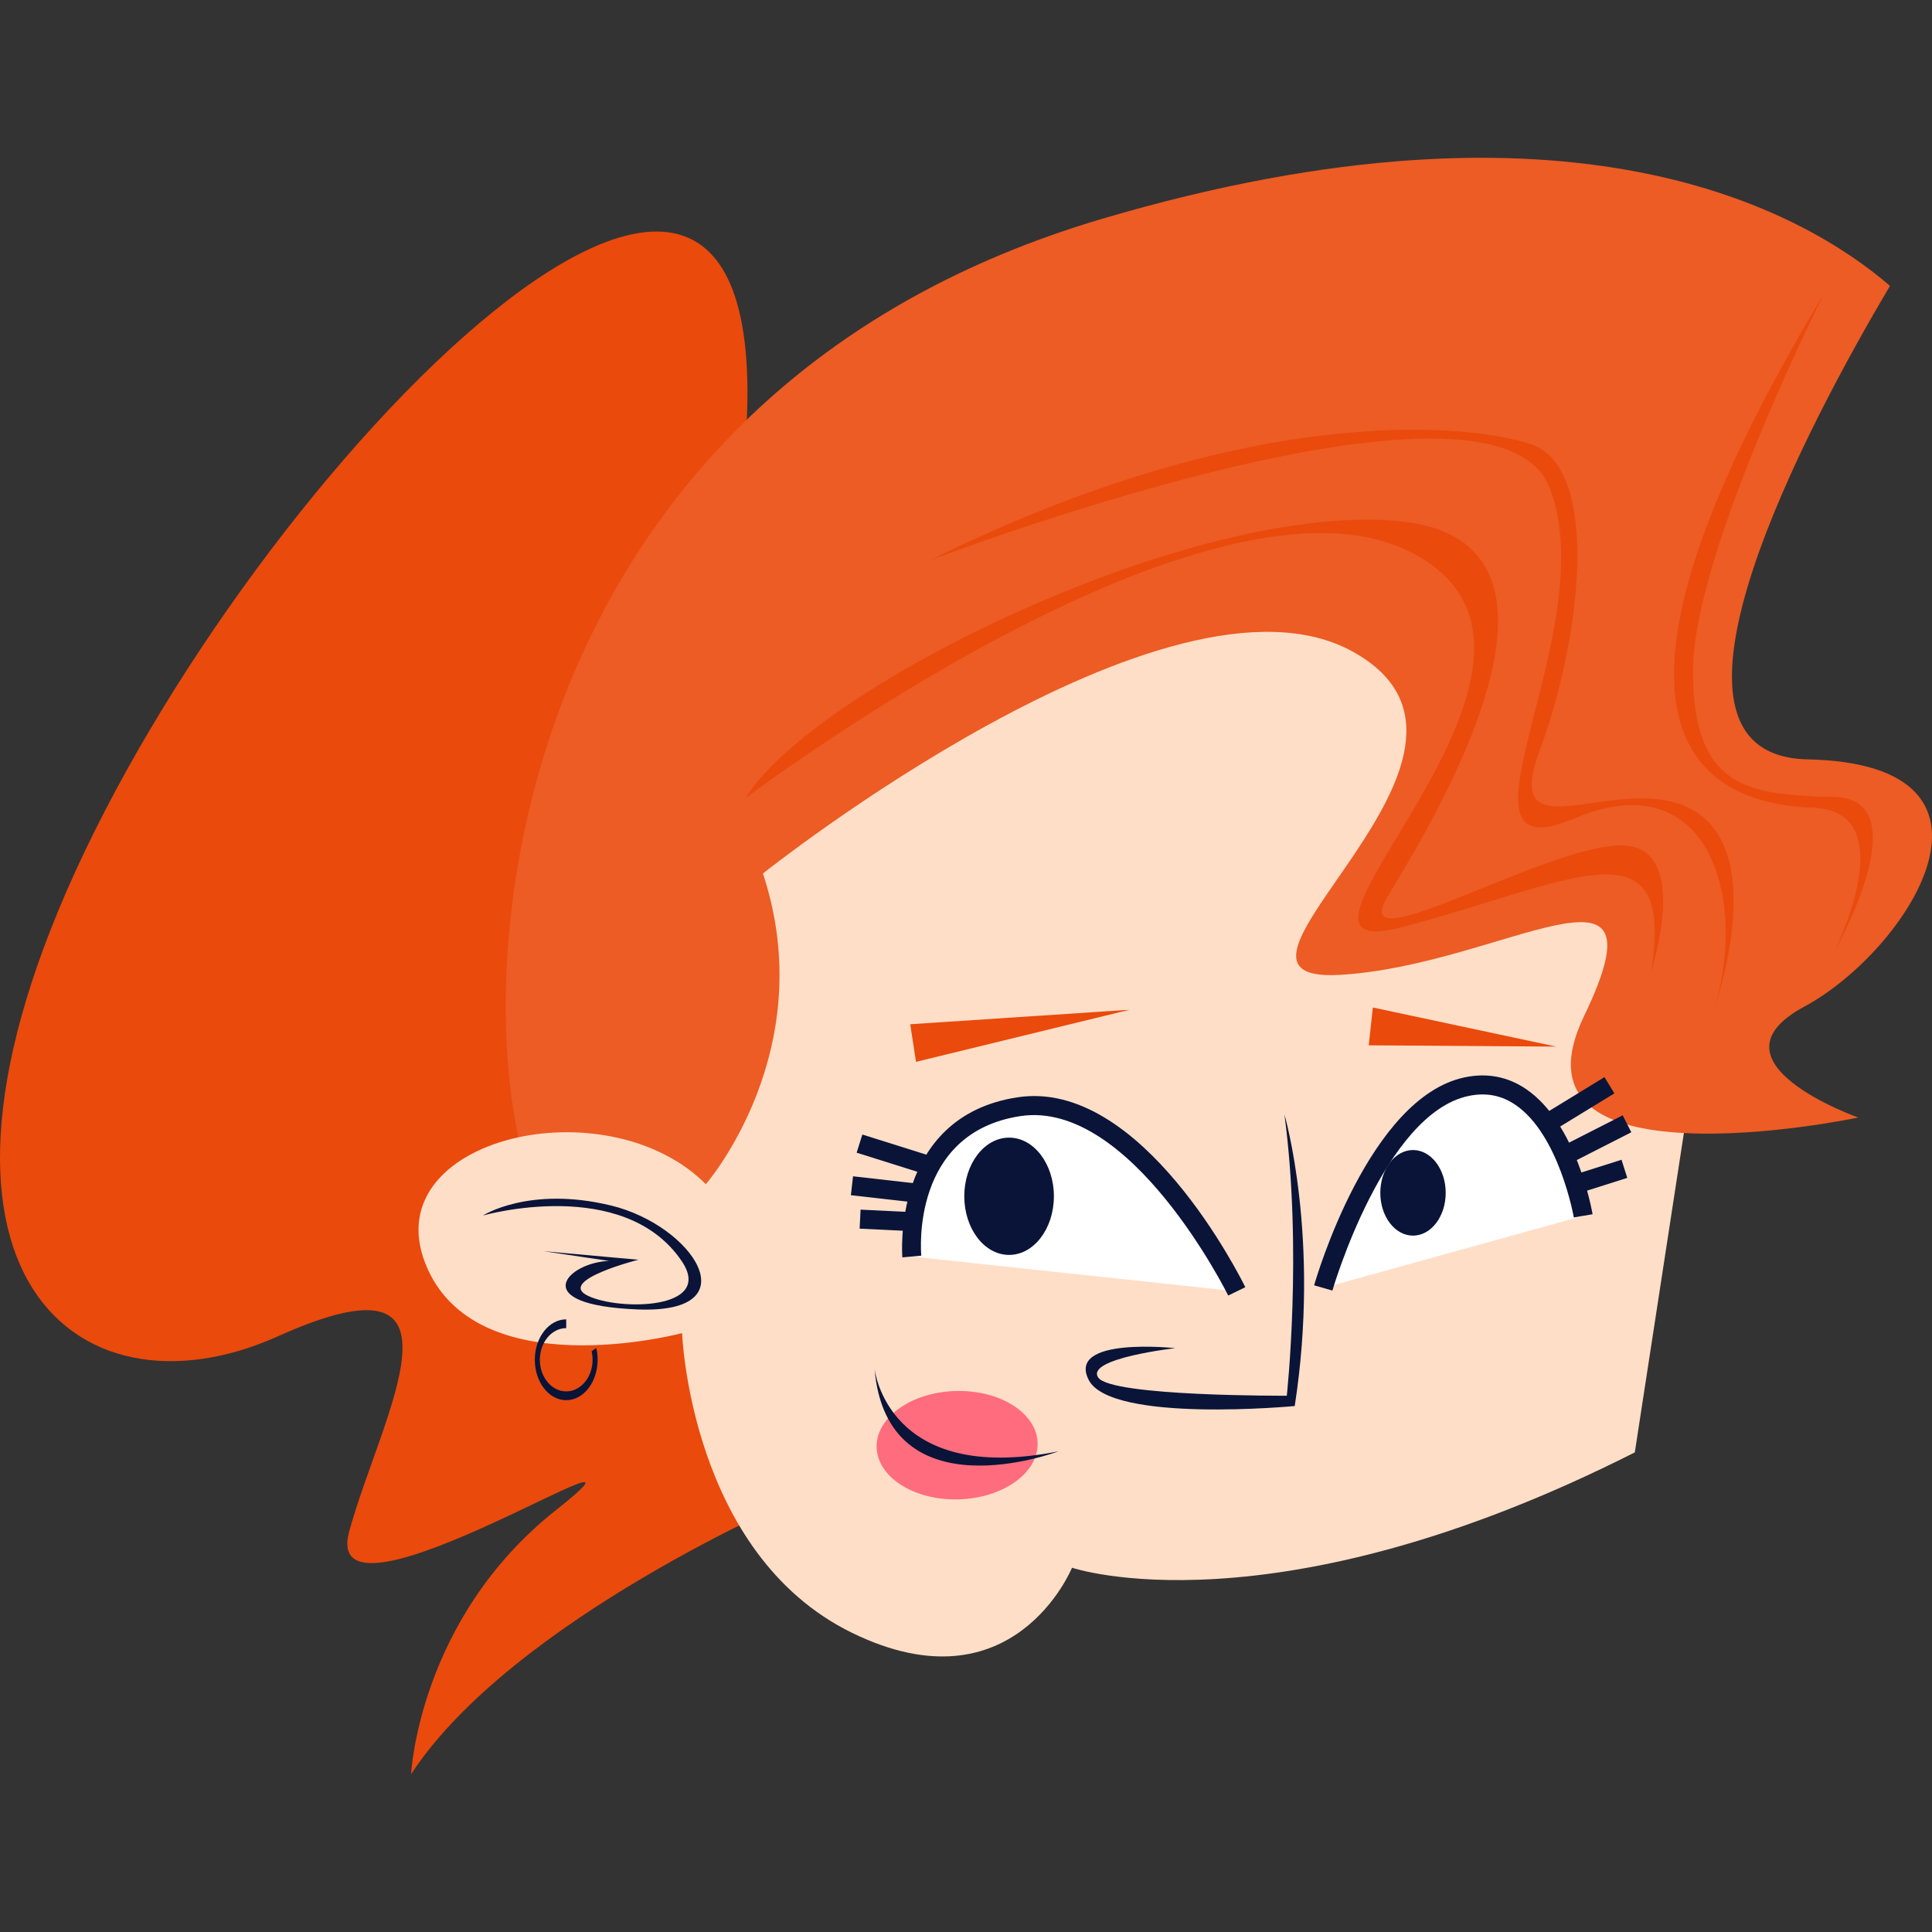 <?xml version="1.0" encoding="UTF-8"?>
<!-- Generator: Adobe Illustrator 25.2.3, SVG Export Plug-In . SVG Version: 6.00 Build 0)  -->
<svg xmlns="http://www.w3.org/2000/svg" xmlns:xlink="http://www.w3.org/1999/xlink" version="1.1" id="Capa_1" x="0px" y="0px" viewBox="0 0 512 512" style="enable-background:new 0 0 512 512;" xml:space="preserve" width="512" height="512">
<rect x="0" y="0" width="512" height="512" fill="#333333" stroke="none"/>
<g>
	<path style="fill:#EA4A0C;" d="M211.429,396.974c0,0-75.61,32.159-102.492,73.206c0,0,1.986-41.072,38.226-69.844   c36.239-28.775-63.009,36.121-54.607,5.46s35.283-76.027-18.903-51.666c-54.185,24.362-105.85-18.481-48.723-133.575   c57.127-115.094,198.262-249.507,169.279-76.45c-28.984,173.06,20.581,206.245,20.581,206.245L211.429,396.974z"/>
	<path style="fill:#EA4A0C;" d="M137.383,301.395c-12.879-59.175,5.619-199.379,154.697-243.408   c124.448-36.77,185.792-2.042,208.78,17.767c-21.019,35.486-68.929,124.477-21.85,125.485c58.797,1.26,26.463,50.809-0.857,65.527   c-27.295,14.693,14.289,29.387,14.289,29.387s-24.879,5.268-46.197,4.11l-28.979,48.198h-212.64l-22.178-19.653L137.383,301.395z"/>
	<path style="opacity:0.1;fill:#FFFFFF;" d="M137.383,301.395c-12.879-59.175,5.619-199.379,154.697-243.408   c124.448-36.77,185.792-2.042,208.78,17.767c-21.019,35.486-68.929,124.477-21.85,125.485c58.797,1.26,26.463,50.809-0.857,65.527   c-27.295,14.693,14.289,29.387,14.289,29.387s-24.879,5.268-46.197,4.11l-28.979,48.198h-212.64l-22.178-19.653L137.383,301.395z"/>
	<path style="fill:#091438;" d="M231.75,362.664c0,0,3.214,31.014,48.723,21.96C280.473,384.624,235.047,401.861,231.75,362.664z"/>
	<path style="fill:#FFDEC7;" d="M446.246,300.263l-13.005,84.632c-96.125,48.614-149.15,30.568-149.15,30.568   s-15.524,38.208-58.37,17.213c-42.846-20.994-44.962-79.387-44.962-79.387s-55.018,14.693-68.049-18.475   c-6.805-17.336,6.58-29.509,24.673-33.418c16.532-3.554,37.022-0.227,49.675,12.424c0,0,30.672-35.308,15.123-82.338   c0,0,107.541-85.688,156.259-58.821c48.741,26.89-46.626,88.207-3.352,85.687c43.272-2.519,87.377-36.115,64.695,10.939   C408.693,292.298,425.832,299.229,446.246,300.263z"/>
	<path style="fill:#091438;" d="M340.384,295.321c0,0,9.619,32.83,2.732,77.292c0,0-48.726,4.619-54.605-6.931   c-5.882-11.553,22.944-8.403,22.944-8.403s-23.804,2.695-20.424,7.772c3.377,5.075,49.984,4.828,49.984,4.828   S345.212,331.447,340.384,295.321z"/>
	<g>
		<path style="fill:#FF6C7E;" d="M274.979,382.413c0.213,7.93-9.16,14.616-20.943,14.932c-11.78,0.32-21.504-5.85-21.715-13.78    c-0.216-7.93,9.16-14.617,20.935-14.934C265.04,368.31,274.763,374.48,274.979,382.413z"/>
		<path style="fill:#091438;" d="M231.75,362.664c0,0,3.214,31.014,48.723,21.96C280.473,384.624,235.047,401.861,231.75,362.664z"/>
	</g>
	<g>
		
			<rect x="238.211" y="310.74" transform="matrix(0.049 -0.999 0.999 0.049 -94.289 548.347)" style="fill:#091438;" width="5.041" height="25.868"/>
		
			<rect x="237.159" y="301.952" transform="matrix(0.113 -0.994 0.994 0.113 -101.446 518.357)" style="fill:#091438;" width="5.042" height="28.122"/>
		
			<rect x="239.441" y="292.833" transform="matrix(0.3 -0.954 0.954 0.3 -124.173 446.05)" style="fill:#091438;" width="5.041" height="29.67"/>
		<path style="fill:#FFFFFF;" d="M327.752,342.227l-86.111-9.239c0,0-3.151-34.865,28.352-39.695    C301.497,288.461,327.752,342.227,327.752,342.227z"/>
		<path style="fill:#091438;" d="M325.488,343.332c-0.255-0.52-25.853-52.008-55.113-47.549    c-28.831,4.42-26.345,35.65-26.225,36.978l-5.019,0.454c-0.035-0.372-2.978-37.283,30.48-42.413    c32.916-5.068,59.3,48.055,60.406,50.319L325.488,343.332z"/>
		<path style="fill:#091438;" d="M279.292,317.024c0,8.585-5.316,15.54-11.873,15.54c-6.558,0-11.873-6.955-11.873-15.54    c0-8.585,5.315-15.54,11.873-15.54C273.975,301.484,279.292,308.438,279.292,317.024z"/>
	</g>
	<g>
		
			<rect x="404.873" y="311.083" transform="matrix(0.953 -0.302 0.302 0.953 -75.269 141.142)" style="fill:#091438;" width="26.443" height="5.041"/>
		
			<rect x="401.696" y="302.538" transform="matrix(0.891 -0.454 0.454 0.891 -92.987 222.518)" style="fill:#091438;" width="31.143" height="5.041"/>
		
			<rect x="398.659" y="292.848" transform="matrix(0.853 -0.522 0.522 0.853 -93.352 259.434)" style="fill:#091438;" width="30.043" height="5.038"/>
		<path style="fill:#FFFFFF;" d="M350.677,341.316l68.888-19.108c0,0-6.723-39.276-30.872-34.237    C364.538,293.012,350.677,341.316,350.677,341.316z"/>
		<path style="fill:#091438;" d="M353.1,342.012l-4.846-1.391c0.583-2.032,14.571-49.827,39.924-55.117    c5.923-1.241,11.405-0.186,16.279,3.135c13.338,9.082,17.426,32.165,17.593,33.144l-4.968,0.852    c-0.038-0.219-3.902-21.967-15.469-29.836c-3.746-2.547-7.801-3.322-12.404-2.362C366.822,295.11,353.234,341.543,353.1,342.012z"/>
		<path style="fill:#091438;" d="M383.124,316.113c0,6.266-3.878,11.342-8.663,11.342c-4.786,0-8.664-5.076-8.664-11.342    c0-6.262,3.878-11.342,8.664-11.342C379.246,304.771,383.124,309.851,383.124,316.113z"/>
	</g>
	<polygon style="fill:#EA4A0C;" points="241.221,271.437 299.326,267.598 242.755,281.402  "/>
	<polygon style="fill:#EA4A0C;" points="363.824,266.998 412.423,277.363 362.731,277.02  "/>
	<path style="fill:#091438;" d="M127.979,322.123c0,0,12.238-7.905,33.923-2.657c21.671,5.247,37.285,28.69,7.256,27.553   c-30.03-1.134-18.653-12.555-7.703-12.854l-17.49-2.595l25.206,2.275c0,0-21.715,5.506-13.399,9.538   c8.329,4.039,33.623,3.737,24.886-9.178C165.275,311.471,127.979,322.123,127.979,322.123z"/>
	<path style="fill:#EA4A0C;" d="M197.568,211.523c0,0,123.18-93.251,176.893-64.898c53.714,28.354-47.097,110.597-2.993,99.088   c44.104-11.509,72.636-29.414,66.157,11.435c0,0,10.279-31.33-6.482-33.024c-18.721-1.891-74.796,32.448-63.455,13.546   c11.342-18.9,57.967-94.195,3.151-99.549C316.023,132.764,215.525,182.224,197.568,211.523z"/>
	<path style="fill:#EA4A0C;" d="M246.399,148.515c0,0,149.013-57.02,164.134-19.532c15.123,37.49-30.321,103.645,6.734,87.896   c37.057-15.753,47.137,24.571,35.481,55.13c0,0,16.381-42.216-2.205-56.075c-18.587-13.862-53.556,12.599-42.529-17.013   c11.025-29.612,16.382-75.293-2.52-81.278C386.59,111.657,328.94,107.561,246.399,148.515z"/>
	<path style="fill:#EA4A0C;" d="M483.307,77.948c0,0-34.654,68.677-34.654,99.866s14.609,32.84,37.488,33.394   c22.881,0.555,0,40.954,0,40.954s18.735-37.247-5.669-38.118C454.009,213.098,411.478,197.432,483.307,77.948z"/>
	<path style="fill:#091438;" d="M150.052,371.065c-4.586,0-8.319-4.806-8.319-10.712c0-5.907,3.734-10.713,8.319-10.713v2.332   c-3.853,0-6.988,3.76-6.988,8.382s3.135,8.381,6.988,8.381c3.853,0,6.988-3.759,6.988-8.381c0-0.764-0.089-1.523-0.26-2.254   l1.229-0.89c0.241,1.015,0.362,2.073,0.362,3.144C158.371,366.259,154.637,371.065,150.052,371.065z"/>
</g>















</svg>
